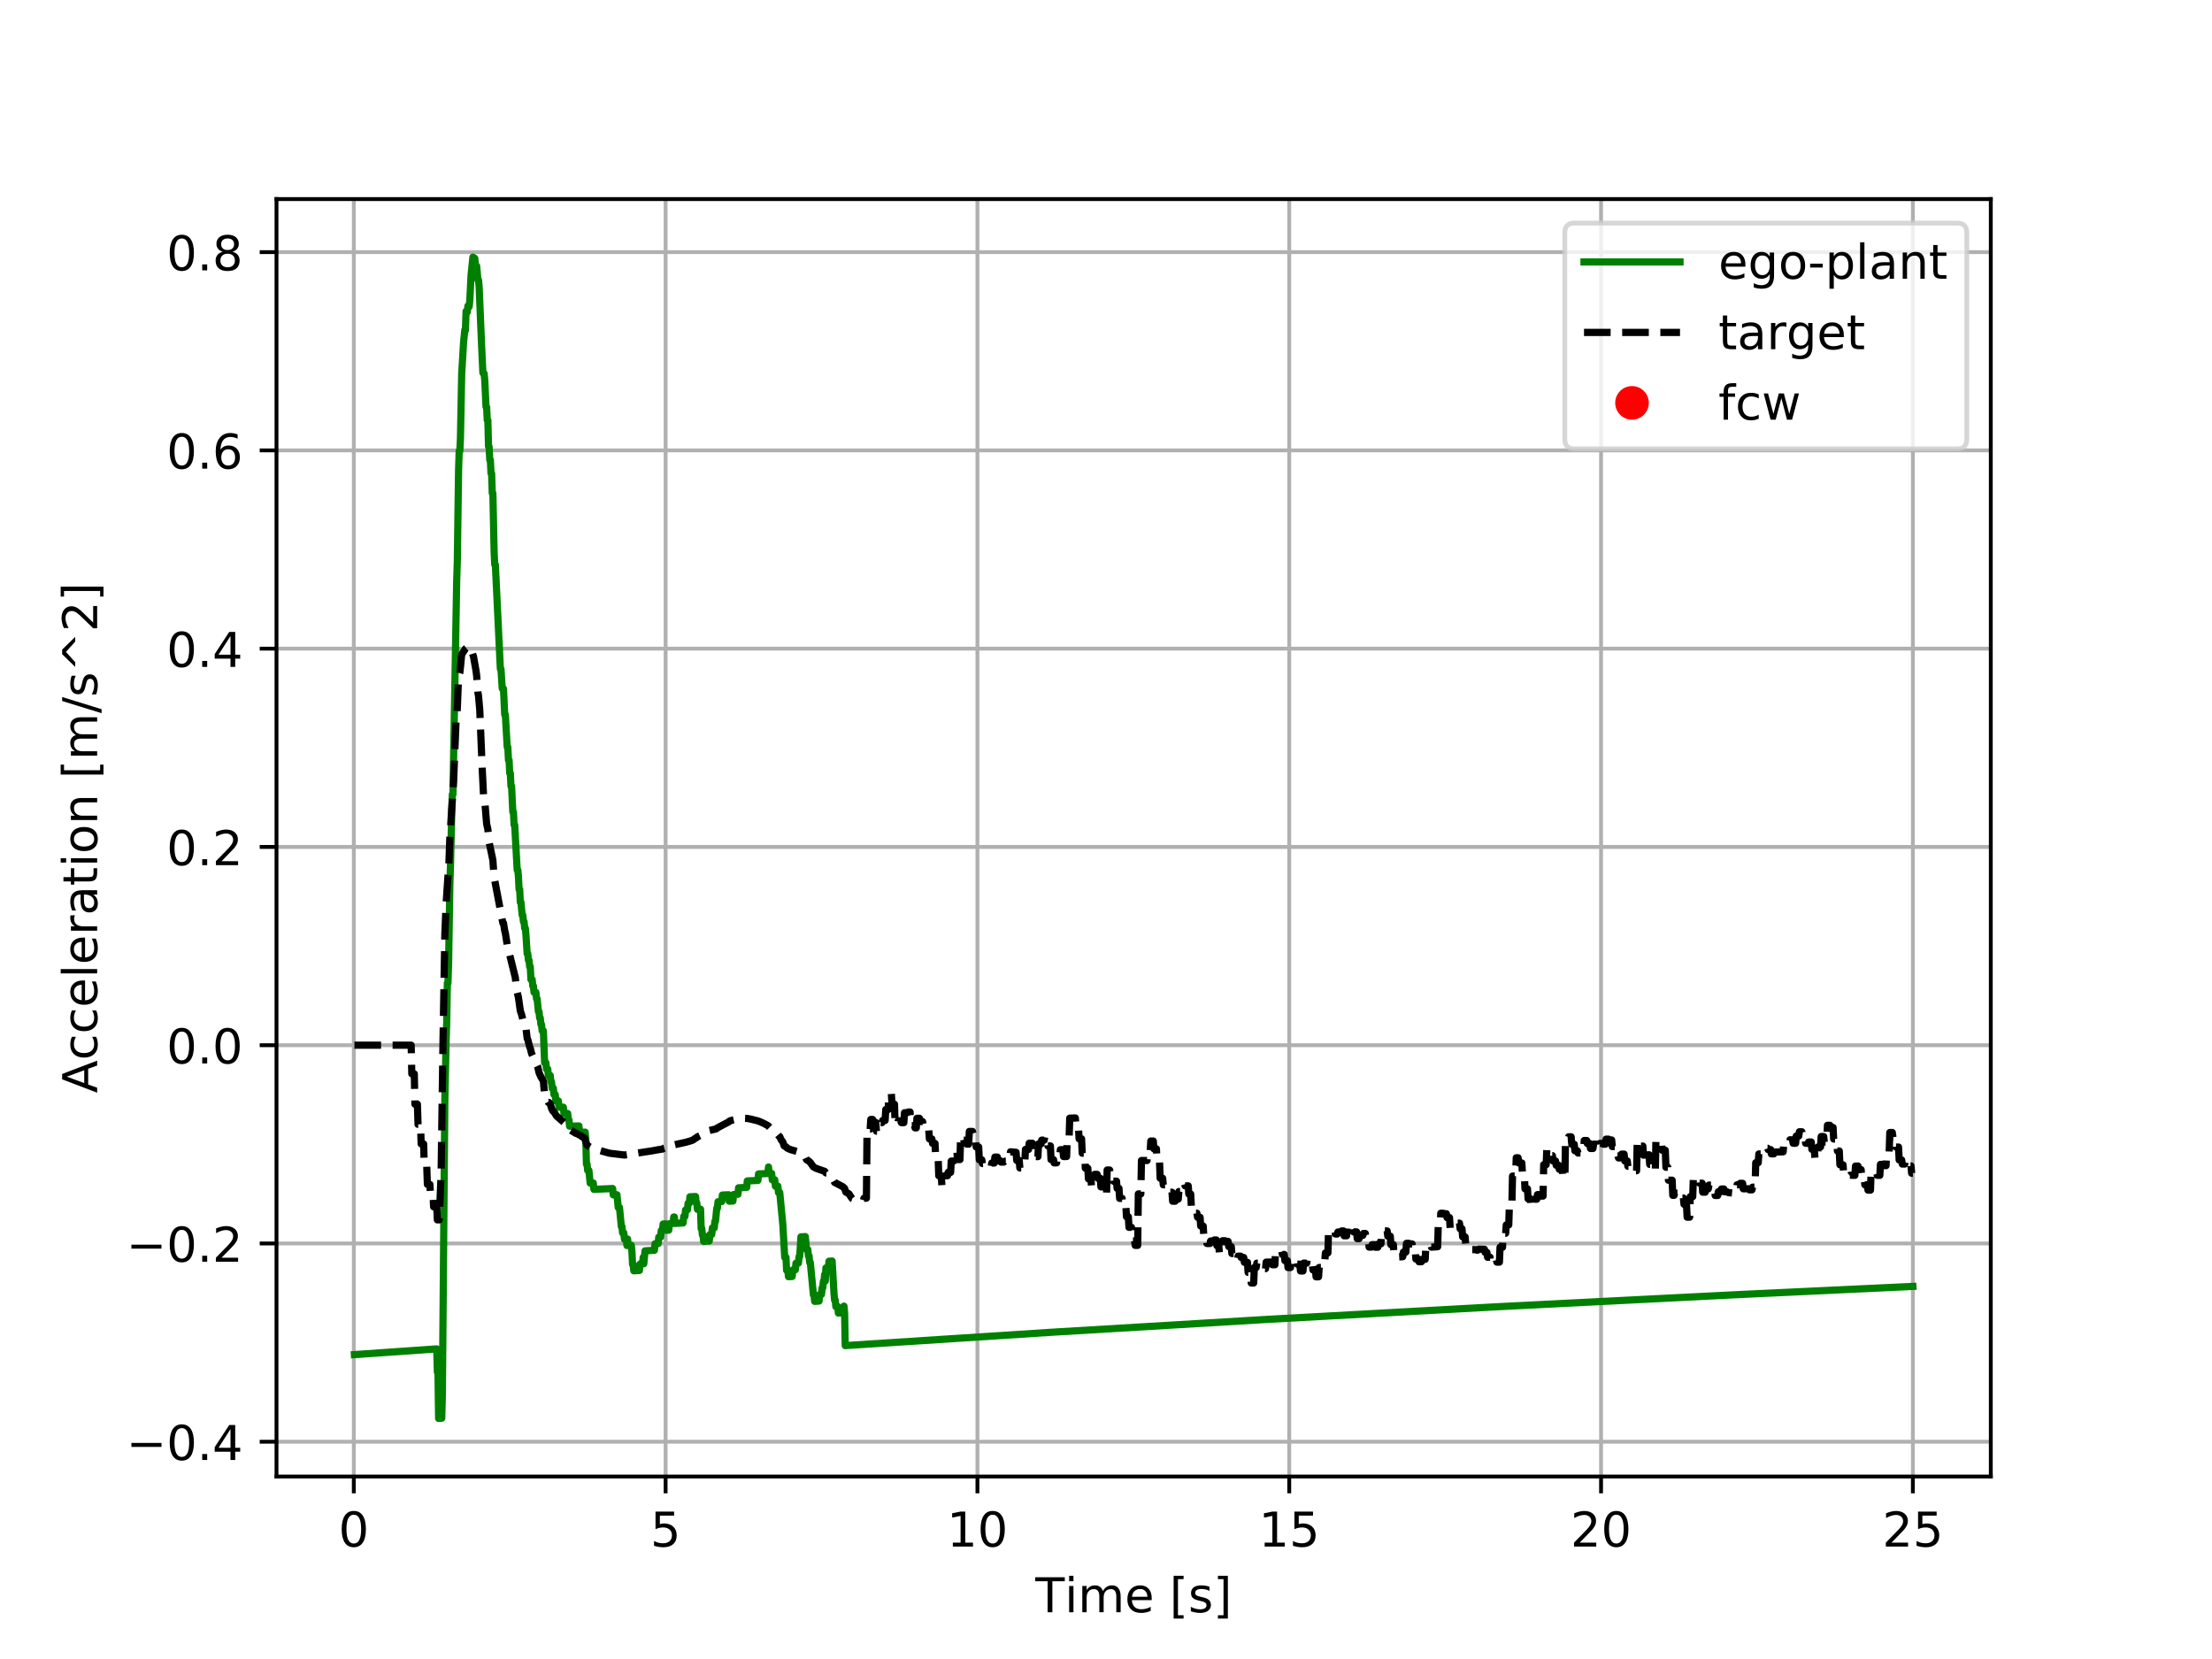 <?xml version="1.0" encoding="utf-8" standalone="no"?>
<!DOCTYPE svg PUBLIC "-//W3C//DTD SVG 1.1//EN"
  "http://www.w3.org/Graphics/SVG/1.1/DTD/svg11.dtd">
<!-- Created with matplotlib (http://matplotlib.org/) -->
<svg height="345.6pt" version="1.1" viewBox="0 0 460.8 345.6" width="460.8pt" xmlns="http://www.w3.org/2000/svg" xmlns:xlink="http://www.w3.org/1999/xlink">
 <defs>
  <style type="text/css">
*{stroke-linecap:butt;stroke-linejoin:round;}
  </style>
 </defs>
 <g id="figure_1">
  <g id="patch_1">
   <path d="M 0 345.6 
L 460.8 345.6 
L 460.8 0 
L 0 0 
z
" style="fill:#ffffff;"/>
  </g>
  <g id="axes_1">
   <g id="patch_2">
    <path d="M 57.6 307.584 
L 414.72 307.584 
L 414.72 41.472 
L 57.6 41.472 
z
" style="fill:#ffffff;"/>
   </g>
   <g id="matplotlib.axis_1">
    <g id="xtick_1">
     <g id="line2d_1">
      <path clip-path="url(#p04f140191b)" d="M 73.703 307.584 
L 73.703 41.472 
" style="fill:none;stroke:#b0b0b0;stroke-linecap:square;stroke-width:0.8;"/>
     </g>
     <g id="line2d_2">
      <defs>
       <path d="M 0 0 
L 0 3.5 
" id="m7e7974ca67" style="stroke:#000000;stroke-width:0.8;"/>
      </defs>
      <g>
       <use style="stroke:#000000;stroke-width:0.8;" x="73.703" xlink:href="#m7e7974ca67" y="307.584"/>
      </g>
     </g>
     <g id="text_1">
      <!-- 0 -->
      <defs>
       <path d="M 31.781 66.406 
Q 24.172 66.406 20.328 58.906 
Q 16.5 51.422 16.5 36.375 
Q 16.5 21.391 20.328 13.891 
Q 24.172 6.391 31.781 6.391 
Q 39.453 6.391 43.281 13.891 
Q 47.125 21.391 47.125 36.375 
Q 47.125 51.422 43.281 58.906 
Q 39.453 66.406 31.781 66.406 
z
M 31.781 74.219 
Q 44.047 74.219 50.516 64.516 
Q 56.984 54.828 56.984 36.375 
Q 56.984 17.969 50.516 8.266 
Q 44.047 -1.422 31.781 -1.422 
Q 19.531 -1.422 13.062 8.266 
Q 6.594 17.969 6.594 36.375 
Q 6.594 54.828 13.062 64.516 
Q 19.531 74.219 31.781 74.219 
z
" id="DejaVuSans-30"/>
      </defs>
      <g transform="translate(70.522 322.182)scale(0.1 -0.1)">
       <use xlink:href="#DejaVuSans-30"/>
      </g>
     </g>
    </g>
    <g id="xtick_2">
     <g id="line2d_3">
      <path clip-path="url(#p04f140191b)" d="M 138.66 307.584 
L 138.66 41.472 
" style="fill:none;stroke:#b0b0b0;stroke-linecap:square;stroke-width:0.8;"/>
     </g>
     <g id="line2d_4">
      <g>
       <use style="stroke:#000000;stroke-width:0.8;" x="138.66" xlink:href="#m7e7974ca67" y="307.584"/>
      </g>
     </g>
     <g id="text_2">
      <!-- 5 -->
      <defs>
       <path d="M 10.797 72.906 
L 49.516 72.906 
L 49.516 64.594 
L 19.828 64.594 
L 19.828 46.734 
Q 21.969 47.469 24.109 47.828 
Q 26.266 48.188 28.422 48.188 
Q 40.625 48.188 47.75 41.5 
Q 54.891 34.812 54.891 23.391 
Q 54.891 11.625 47.562 5.094 
Q 40.234 -1.422 26.906 -1.422 
Q 22.312 -1.422 17.547 -0.641 
Q 12.797 0.141 7.719 1.703 
L 7.719 11.625 
Q 12.109 9.234 16.797 8.062 
Q 21.484 6.891 26.703 6.891 
Q 35.156 6.891 40.078 11.328 
Q 45.016 15.766 45.016 23.391 
Q 45.016 31 40.078 35.438 
Q 35.156 39.891 26.703 39.891 
Q 22.75 39.891 18.812 39.016 
Q 14.891 38.141 10.797 36.281 
z
" id="DejaVuSans-35"/>
      </defs>
      <g transform="translate(135.478 322.182)scale(0.1 -0.1)">
       <use xlink:href="#DejaVuSans-35"/>
      </g>
     </g>
    </g>
    <g id="xtick_3">
     <g id="line2d_5">
      <path clip-path="url(#p04f140191b)" d="M 203.617 307.584 
L 203.617 41.472 
" style="fill:none;stroke:#b0b0b0;stroke-linecap:square;stroke-width:0.8;"/>
     </g>
     <g id="line2d_6">
      <g>
       <use style="stroke:#000000;stroke-width:0.8;" x="203.617" xlink:href="#m7e7974ca67" y="307.584"/>
      </g>
     </g>
     <g id="text_3">
      <!-- 10 -->
      <defs>
       <path d="M 12.406 8.297 
L 28.516 8.297 
L 28.516 63.922 
L 10.984 60.406 
L 10.984 69.391 
L 28.422 72.906 
L 38.281 72.906 
L 38.281 8.297 
L 54.391 8.297 
L 54.391 0 
L 12.406 0 
z
" id="DejaVuSans-31"/>
      </defs>
      <g transform="translate(197.254 322.182)scale(0.1 -0.1)">
       <use xlink:href="#DejaVuSans-31"/>
       <use x="63.623" xlink:href="#DejaVuSans-30"/>
      </g>
     </g>
    </g>
    <g id="xtick_4">
     <g id="line2d_7">
      <path clip-path="url(#p04f140191b)" d="M 268.573 307.584 
L 268.573 41.472 
" style="fill:none;stroke:#b0b0b0;stroke-linecap:square;stroke-width:0.8;"/>
     </g>
     <g id="line2d_8">
      <g>
       <use style="stroke:#000000;stroke-width:0.8;" x="268.573" xlink:href="#m7e7974ca67" y="307.584"/>
      </g>
     </g>
     <g id="text_4">
      <!-- 15 -->
      <g transform="translate(262.211 322.182)scale(0.1 -0.1)">
       <use xlink:href="#DejaVuSans-31"/>
       <use x="63.623" xlink:href="#DejaVuSans-35"/>
      </g>
     </g>
    </g>
    <g id="xtick_5">
     <g id="line2d_9">
      <path clip-path="url(#p04f140191b)" d="M 333.53 307.584 
L 333.53 41.472 
" style="fill:none;stroke:#b0b0b0;stroke-linecap:square;stroke-width:0.8;"/>
     </g>
     <g id="line2d_10">
      <g>
       <use style="stroke:#000000;stroke-width:0.8;" x="333.53" xlink:href="#m7e7974ca67" y="307.584"/>
      </g>
     </g>
     <g id="text_5">
      <!-- 20 -->
      <defs>
       <path d="M 19.188 8.297 
L 53.609 8.297 
L 53.609 0 
L 7.328 0 
L 7.328 8.297 
Q 12.938 14.109 22.625 23.891 
Q 32.328 33.688 34.812 36.531 
Q 39.547 41.844 41.422 45.531 
Q 43.312 49.219 43.312 52.781 
Q 43.312 58.594 39.234 62.25 
Q 35.156 65.922 28.609 65.922 
Q 23.969 65.922 18.812 64.312 
Q 13.672 62.703 7.812 59.422 
L 7.812 69.391 
Q 13.766 71.781 18.938 73 
Q 24.125 74.219 28.422 74.219 
Q 39.75 74.219 46.484 68.547 
Q 53.219 62.891 53.219 53.422 
Q 53.219 48.922 51.531 44.891 
Q 49.859 40.875 45.406 35.406 
Q 44.188 33.984 37.641 27.219 
Q 31.109 20.453 19.188 8.297 
z
" id="DejaVuSans-32"/>
      </defs>
      <g transform="translate(327.168 322.182)scale(0.1 -0.1)">
       <use xlink:href="#DejaVuSans-32"/>
       <use x="63.623" xlink:href="#DejaVuSans-30"/>
      </g>
     </g>
    </g>
    <g id="xtick_6">
     <g id="line2d_11">
      <path clip-path="url(#p04f140191b)" d="M 398.487 307.584 
L 398.487 41.472 
" style="fill:none;stroke:#b0b0b0;stroke-linecap:square;stroke-width:0.8;"/>
     </g>
     <g id="line2d_12">
      <g>
       <use style="stroke:#000000;stroke-width:0.8;" x="398.487" xlink:href="#m7e7974ca67" y="307.584"/>
      </g>
     </g>
     <g id="text_6">
      <!-- 25 -->
      <g transform="translate(392.125 322.182)scale(0.1 -0.1)">
       <use xlink:href="#DejaVuSans-32"/>
       <use x="63.623" xlink:href="#DejaVuSans-35"/>
      </g>
     </g>
    </g>
    <g id="text_7">
     <!-- Time [s] -->
     <defs>
      <path d="M -0.297 72.906 
L 61.375 72.906 
L 61.375 64.594 
L 35.5 64.594 
L 35.5 0 
L 25.594 0 
L 25.594 64.594 
L -0.297 64.594 
z
" id="DejaVuSans-54"/>
      <path d="M 9.422 54.688 
L 18.406 54.688 
L 18.406 0 
L 9.422 0 
z
M 9.422 75.984 
L 18.406 75.984 
L 18.406 64.594 
L 9.422 64.594 
z
" id="DejaVuSans-69"/>
      <path d="M 52 44.188 
Q 55.375 50.25 60.062 53.125 
Q 64.75 56 71.094 56 
Q 79.641 56 84.281 50.016 
Q 88.922 44.047 88.922 33.016 
L 88.922 0 
L 79.891 0 
L 79.891 32.719 
Q 79.891 40.578 77.094 44.375 
Q 74.312 48.188 68.609 48.188 
Q 61.625 48.188 57.562 43.547 
Q 53.516 38.922 53.516 30.906 
L 53.516 0 
L 44.484 0 
L 44.484 32.719 
Q 44.484 40.625 41.703 44.406 
Q 38.922 48.188 33.109 48.188 
Q 26.219 48.188 22.156 43.531 
Q 18.109 38.875 18.109 30.906 
L 18.109 0 
L 9.078 0 
L 9.078 54.688 
L 18.109 54.688 
L 18.109 46.188 
Q 21.188 51.219 25.484 53.609 
Q 29.781 56 35.688 56 
Q 41.656 56 45.828 52.969 
Q 50 49.953 52 44.188 
z
" id="DejaVuSans-6d"/>
      <path d="M 56.203 29.594 
L 56.203 25.203 
L 14.891 25.203 
Q 15.484 15.922 20.484 11.062 
Q 25.484 6.203 34.422 6.203 
Q 39.594 6.203 44.453 7.469 
Q 49.312 8.734 54.109 11.281 
L 54.109 2.781 
Q 49.266 0.734 44.188 -0.344 
Q 39.109 -1.422 33.891 -1.422 
Q 20.797 -1.422 13.156 6.188 
Q 5.516 13.812 5.516 26.812 
Q 5.516 40.234 12.766 48.109 
Q 20.016 56 32.328 56 
Q 43.359 56 49.781 48.891 
Q 56.203 41.797 56.203 29.594 
z
M 47.219 32.234 
Q 47.125 39.594 43.094 43.984 
Q 39.062 48.391 32.422 48.391 
Q 24.906 48.391 20.391 44.141 
Q 15.875 39.891 15.188 32.172 
z
" id="DejaVuSans-65"/>
      <path id="DejaVuSans-20"/>
      <path d="M 8.594 75.984 
L 29.297 75.984 
L 29.297 69 
L 17.578 69 
L 17.578 -6.203 
L 29.297 -6.203 
L 29.297 -13.188 
L 8.594 -13.188 
z
" id="DejaVuSans-5b"/>
      <path d="M 44.281 53.078 
L 44.281 44.578 
Q 40.484 46.531 36.375 47.5 
Q 32.281 48.484 27.875 48.484 
Q 21.188 48.484 17.844 46.438 
Q 14.5 44.391 14.5 40.281 
Q 14.5 37.156 16.891 35.375 
Q 19.281 33.594 26.516 31.984 
L 29.594 31.297 
Q 39.156 29.25 43.188 25.516 
Q 47.219 21.781 47.219 15.094 
Q 47.219 7.469 41.188 3.016 
Q 35.156 -1.422 24.609 -1.422 
Q 20.219 -1.422 15.453 -0.562 
Q 10.688 0.297 5.422 2 
L 5.422 11.281 
Q 10.406 8.688 15.234 7.391 
Q 20.062 6.109 24.812 6.109 
Q 31.156 6.109 34.562 8.281 
Q 37.984 10.453 37.984 14.406 
Q 37.984 18.062 35.516 20.016 
Q 33.062 21.969 24.703 23.781 
L 21.578 24.516 
Q 13.234 26.266 9.516 29.906 
Q 5.812 33.547 5.812 39.891 
Q 5.812 47.609 11.281 51.797 
Q 16.75 56 26.812 56 
Q 31.781 56 36.172 55.266 
Q 40.578 54.547 44.281 53.078 
z
" id="DejaVuSans-73"/>
      <path d="M 30.422 75.984 
L 30.422 -13.188 
L 9.719 -13.188 
L 9.719 -6.203 
L 21.391 -6.203 
L 21.391 69 
L 9.719 69 
L 9.719 75.984 
z
" id="DejaVuSans-5d"/>
     </defs>
     <g transform="translate(215.677 335.861)scale(0.1 -0.1)">
      <use xlink:href="#DejaVuSans-54"/>
      <use x="61.037" xlink:href="#DejaVuSans-69"/>
      <use x="88.82" xlink:href="#DejaVuSans-6d"/>
      <use x="186.232" xlink:href="#DejaVuSans-65"/>
      <use x="247.756" xlink:href="#DejaVuSans-20"/>
      <use x="279.543" xlink:href="#DejaVuSans-5b"/>
      <use x="318.557" xlink:href="#DejaVuSans-73"/>
      <use x="370.656" xlink:href="#DejaVuSans-5d"/>
     </g>
    </g>
   </g>
   <g id="matplotlib.axis_2">
    <g id="ytick_1">
     <g id="line2d_13">
      <path clip-path="url(#p04f140191b)" d="M 57.6 300.34 
L 414.72 300.34 
" style="fill:none;stroke:#b0b0b0;stroke-linecap:square;stroke-width:0.8;"/>
     </g>
     <g id="line2d_14">
      <defs>
       <path d="M 0 0 
L -3.5 0 
" id="me879762e76" style="stroke:#000000;stroke-width:0.8;"/>
      </defs>
      <g>
       <use style="stroke:#000000;stroke-width:0.8;" x="57.6" xlink:href="#me879762e76" y="300.34"/>
      </g>
     </g>
     <g id="text_8">
      <!-- −0.4 -->
      <defs>
       <path d="M 10.594 35.5 
L 73.188 35.5 
L 73.188 27.203 
L 10.594 27.203 
z
" id="DejaVuSans-2212"/>
       <path d="M 10.688 12.406 
L 21 12.406 
L 21 0 
L 10.688 0 
z
" id="DejaVuSans-2e"/>
       <path d="M 37.797 64.312 
L 12.891 25.391 
L 37.797 25.391 
z
M 35.203 72.906 
L 47.609 72.906 
L 47.609 25.391 
L 58.016 25.391 
L 58.016 17.188 
L 47.609 17.188 
L 47.609 0 
L 37.797 0 
L 37.797 17.188 
L 4.891 17.188 
L 4.891 26.703 
z
" id="DejaVuSans-34"/>
      </defs>
      <g transform="translate(26.317 304.139)scale(0.1 -0.1)">
       <use xlink:href="#DejaVuSans-2212"/>
       <use x="83.789" xlink:href="#DejaVuSans-30"/>
       <use x="147.412" xlink:href="#DejaVuSans-2e"/>
       <use x="179.199" xlink:href="#DejaVuSans-34"/>
      </g>
     </g>
    </g>
    <g id="ytick_2">
     <g id="line2d_15">
      <path clip-path="url(#p04f140191b)" d="M 57.6 259.037 
L 414.72 259.037 
" style="fill:none;stroke:#b0b0b0;stroke-linecap:square;stroke-width:0.8;"/>
     </g>
     <g id="line2d_16">
      <g>
       <use style="stroke:#000000;stroke-width:0.8;" x="57.6" xlink:href="#me879762e76" y="259.037"/>
      </g>
     </g>
     <g id="text_9">
      <!-- −0.2 -->
      <g transform="translate(26.317 262.836)scale(0.1 -0.1)">
       <use xlink:href="#DejaVuSans-2212"/>
       <use x="83.789" xlink:href="#DejaVuSans-30"/>
       <use x="147.412" xlink:href="#DejaVuSans-2e"/>
       <use x="179.199" xlink:href="#DejaVuSans-32"/>
      </g>
     </g>
    </g>
    <g id="ytick_3">
     <g id="line2d_17">
      <path clip-path="url(#p04f140191b)" d="M 57.6 217.733 
L 414.72 217.733 
" style="fill:none;stroke:#b0b0b0;stroke-linecap:square;stroke-width:0.8;"/>
     </g>
     <g id="line2d_18">
      <g>
       <use style="stroke:#000000;stroke-width:0.8;" x="57.6" xlink:href="#me879762e76" y="217.733"/>
      </g>
     </g>
     <g id="text_10">
      <!-- 0.0 -->
      <g transform="translate(34.697 221.533)scale(0.1 -0.1)">
       <use xlink:href="#DejaVuSans-30"/>
       <use x="63.623" xlink:href="#DejaVuSans-2e"/>
       <use x="95.41" xlink:href="#DejaVuSans-30"/>
      </g>
     </g>
    </g>
    <g id="ytick_4">
     <g id="line2d_19">
      <path clip-path="url(#p04f140191b)" d="M 57.6 176.43 
L 414.72 176.43 
" style="fill:none;stroke:#b0b0b0;stroke-linecap:square;stroke-width:0.8;"/>
     </g>
     <g id="line2d_20">
      <g>
       <use style="stroke:#000000;stroke-width:0.8;" x="57.6" xlink:href="#me879762e76" y="176.43"/>
      </g>
     </g>
     <g id="text_11">
      <!-- 0.2 -->
      <g transform="translate(34.697 180.229)scale(0.1 -0.1)">
       <use xlink:href="#DejaVuSans-30"/>
       <use x="63.623" xlink:href="#DejaVuSans-2e"/>
       <use x="95.41" xlink:href="#DejaVuSans-32"/>
      </g>
     </g>
    </g>
    <g id="ytick_5">
     <g id="line2d_21">
      <path clip-path="url(#p04f140191b)" d="M 57.6 135.127 
L 414.72 135.127 
" style="fill:none;stroke:#b0b0b0;stroke-linecap:square;stroke-width:0.8;"/>
     </g>
     <g id="line2d_22">
      <g>
       <use style="stroke:#000000;stroke-width:0.8;" x="57.6" xlink:href="#me879762e76" y="135.127"/>
      </g>
     </g>
     <g id="text_12">
      <!-- 0.4 -->
      <g transform="translate(34.697 138.926)scale(0.1 -0.1)">
       <use xlink:href="#DejaVuSans-30"/>
       <use x="63.623" xlink:href="#DejaVuSans-2e"/>
       <use x="95.41" xlink:href="#DejaVuSans-34"/>
      </g>
     </g>
    </g>
    <g id="ytick_6">
     <g id="line2d_23">
      <path clip-path="url(#p04f140191b)" d="M 57.6 93.824 
L 414.72 93.824 
" style="fill:none;stroke:#b0b0b0;stroke-linecap:square;stroke-width:0.8;"/>
     </g>
     <g id="line2d_24">
      <g>
       <use style="stroke:#000000;stroke-width:0.8;" x="57.6" xlink:href="#me879762e76" y="93.824"/>
      </g>
     </g>
     <g id="text_13">
      <!-- 0.6 -->
      <defs>
       <path d="M 33.016 40.375 
Q 26.375 40.375 22.484 35.828 
Q 18.609 31.297 18.609 23.391 
Q 18.609 15.531 22.484 10.953 
Q 26.375 6.391 33.016 6.391 
Q 39.656 6.391 43.531 10.953 
Q 47.406 15.531 47.406 23.391 
Q 47.406 31.297 43.531 35.828 
Q 39.656 40.375 33.016 40.375 
z
M 52.594 71.297 
L 52.594 62.312 
Q 48.875 64.062 45.094 64.984 
Q 41.312 65.922 37.594 65.922 
Q 27.828 65.922 22.672 59.328 
Q 17.531 52.734 16.797 39.406 
Q 19.672 43.656 24.016 45.922 
Q 28.375 48.188 33.594 48.188 
Q 44.578 48.188 50.953 41.516 
Q 57.328 34.859 57.328 23.391 
Q 57.328 12.156 50.688 5.359 
Q 44.047 -1.422 33.016 -1.422 
Q 20.359 -1.422 13.672 8.266 
Q 6.984 17.969 6.984 36.375 
Q 6.984 53.656 15.188 63.938 
Q 23.391 74.219 37.203 74.219 
Q 40.922 74.219 44.703 73.484 
Q 48.484 72.75 52.594 71.297 
z
" id="DejaVuSans-36"/>
      </defs>
      <g transform="translate(34.697 97.623)scale(0.1 -0.1)">
       <use xlink:href="#DejaVuSans-30"/>
       <use x="63.623" xlink:href="#DejaVuSans-2e"/>
       <use x="95.41" xlink:href="#DejaVuSans-36"/>
      </g>
     </g>
    </g>
    <g id="ytick_7">
     <g id="line2d_25">
      <path clip-path="url(#p04f140191b)" d="M 57.6 52.521 
L 414.72 52.521 
" style="fill:none;stroke:#b0b0b0;stroke-linecap:square;stroke-width:0.8;"/>
     </g>
     <g id="line2d_26">
      <g>
       <use style="stroke:#000000;stroke-width:0.8;" x="57.6" xlink:href="#me879762e76" y="52.521"/>
      </g>
     </g>
     <g id="text_14">
      <!-- 0.8 -->
      <defs>
       <path d="M 31.781 34.625 
Q 24.75 34.625 20.719 30.859 
Q 16.703 27.094 16.703 20.516 
Q 16.703 13.922 20.719 10.156 
Q 24.75 6.391 31.781 6.391 
Q 38.812 6.391 42.859 10.172 
Q 46.922 13.969 46.922 20.516 
Q 46.922 27.094 42.891 30.859 
Q 38.875 34.625 31.781 34.625 
z
M 21.922 38.812 
Q 15.578 40.375 12.031 44.719 
Q 8.5 49.078 8.5 55.328 
Q 8.5 64.062 14.719 69.141 
Q 20.953 74.219 31.781 74.219 
Q 42.672 74.219 48.875 69.141 
Q 55.078 64.062 55.078 55.328 
Q 55.078 49.078 51.531 44.719 
Q 48 40.375 41.703 38.812 
Q 48.828 37.156 52.797 32.312 
Q 56.781 27.484 56.781 20.516 
Q 56.781 9.906 50.312 4.234 
Q 43.844 -1.422 31.781 -1.422 
Q 19.734 -1.422 13.25 4.234 
Q 6.781 9.906 6.781 20.516 
Q 6.781 27.484 10.781 32.312 
Q 14.797 37.156 21.922 38.812 
z
M 18.312 54.391 
Q 18.312 48.734 21.844 45.562 
Q 25.391 42.391 31.781 42.391 
Q 38.141 42.391 41.719 45.562 
Q 45.312 48.734 45.312 54.391 
Q 45.312 60.062 41.719 63.234 
Q 38.141 66.406 31.781 66.406 
Q 25.391 66.406 21.844 63.234 
Q 18.312 60.062 18.312 54.391 
z
" id="DejaVuSans-38"/>
      </defs>
      <g transform="translate(34.697 56.32)scale(0.1 -0.1)">
       <use xlink:href="#DejaVuSans-30"/>
       <use x="63.623" xlink:href="#DejaVuSans-2e"/>
       <use x="95.41" xlink:href="#DejaVuSans-38"/>
      </g>
     </g>
    </g>
    <g id="text_15">
     <!-- Acceleration [m/s^2] -->
     <defs>
      <path d="M 34.188 63.188 
L 20.797 26.906 
L 47.609 26.906 
z
M 28.609 72.906 
L 39.797 72.906 
L 67.578 0 
L 57.328 0 
L 50.688 18.703 
L 17.828 18.703 
L 11.188 0 
L 0.781 0 
z
" id="DejaVuSans-41"/>
      <path d="M 48.781 52.594 
L 48.781 44.188 
Q 44.969 46.297 41.141 47.344 
Q 37.312 48.391 33.406 48.391 
Q 24.656 48.391 19.812 42.844 
Q 14.984 37.312 14.984 27.297 
Q 14.984 17.281 19.812 11.734 
Q 24.656 6.203 33.406 6.203 
Q 37.312 6.203 41.141 7.25 
Q 44.969 8.297 48.781 10.406 
L 48.781 2.094 
Q 45.016 0.344 40.984 -0.531 
Q 36.969 -1.422 32.422 -1.422 
Q 20.062 -1.422 12.781 6.344 
Q 5.516 14.109 5.516 27.297 
Q 5.516 40.672 12.859 48.328 
Q 20.219 56 33.016 56 
Q 37.156 56 41.109 55.141 
Q 45.062 54.297 48.781 52.594 
z
" id="DejaVuSans-63"/>
      <path d="M 9.422 75.984 
L 18.406 75.984 
L 18.406 0 
L 9.422 0 
z
" id="DejaVuSans-6c"/>
      <path d="M 41.109 46.297 
Q 39.594 47.172 37.812 47.578 
Q 36.031 48 33.891 48 
Q 26.266 48 22.188 43.047 
Q 18.109 38.094 18.109 28.812 
L 18.109 0 
L 9.078 0 
L 9.078 54.688 
L 18.109 54.688 
L 18.109 46.188 
Q 20.953 51.172 25.484 53.578 
Q 30.031 56 36.531 56 
Q 37.453 56 38.578 55.875 
Q 39.703 55.766 41.062 55.516 
z
" id="DejaVuSans-72"/>
      <path d="M 34.281 27.484 
Q 23.391 27.484 19.188 25 
Q 14.984 22.516 14.984 16.5 
Q 14.984 11.719 18.141 8.906 
Q 21.297 6.109 26.703 6.109 
Q 34.188 6.109 38.703 11.406 
Q 43.219 16.703 43.219 25.484 
L 43.219 27.484 
z
M 52.203 31.203 
L 52.203 0 
L 43.219 0 
L 43.219 8.297 
Q 40.141 3.328 35.547 0.953 
Q 30.953 -1.422 24.312 -1.422 
Q 15.922 -1.422 10.953 3.297 
Q 6 8.016 6 15.922 
Q 6 25.141 12.172 29.828 
Q 18.359 34.516 30.609 34.516 
L 43.219 34.516 
L 43.219 35.406 
Q 43.219 41.609 39.141 45 
Q 35.062 48.391 27.688 48.391 
Q 23 48.391 18.547 47.266 
Q 14.109 46.141 10.016 43.891 
L 10.016 52.203 
Q 14.938 54.109 19.578 55.047 
Q 24.219 56 28.609 56 
Q 40.484 56 46.344 49.844 
Q 52.203 43.703 52.203 31.203 
z
" id="DejaVuSans-61"/>
      <path d="M 18.312 70.219 
L 18.312 54.688 
L 36.812 54.688 
L 36.812 47.703 
L 18.312 47.703 
L 18.312 18.016 
Q 18.312 11.328 20.141 9.422 
Q 21.969 7.516 27.594 7.516 
L 36.812 7.516 
L 36.812 0 
L 27.594 0 
Q 17.188 0 13.234 3.875 
Q 9.281 7.766 9.281 18.016 
L 9.281 47.703 
L 2.688 47.703 
L 2.688 54.688 
L 9.281 54.688 
L 9.281 70.219 
z
" id="DejaVuSans-74"/>
      <path d="M 30.609 48.391 
Q 23.391 48.391 19.188 42.75 
Q 14.984 37.109 14.984 27.297 
Q 14.984 17.484 19.156 11.844 
Q 23.344 6.203 30.609 6.203 
Q 37.797 6.203 41.984 11.859 
Q 46.188 17.531 46.188 27.297 
Q 46.188 37.016 41.984 42.703 
Q 37.797 48.391 30.609 48.391 
z
M 30.609 56 
Q 42.328 56 49.016 48.375 
Q 55.719 40.766 55.719 27.297 
Q 55.719 13.875 49.016 6.219 
Q 42.328 -1.422 30.609 -1.422 
Q 18.844 -1.422 12.172 6.219 
Q 5.516 13.875 5.516 27.297 
Q 5.516 40.766 12.172 48.375 
Q 18.844 56 30.609 56 
z
" id="DejaVuSans-6f"/>
      <path d="M 54.891 33.016 
L 54.891 0 
L 45.906 0 
L 45.906 32.719 
Q 45.906 40.484 42.875 44.328 
Q 39.844 48.188 33.797 48.188 
Q 26.516 48.188 22.312 43.547 
Q 18.109 38.922 18.109 30.906 
L 18.109 0 
L 9.078 0 
L 9.078 54.688 
L 18.109 54.688 
L 18.109 46.188 
Q 21.344 51.125 25.703 53.562 
Q 30.078 56 35.797 56 
Q 45.219 56 50.047 50.172 
Q 54.891 44.344 54.891 33.016 
z
" id="DejaVuSans-6e"/>
      <path d="M 25.391 72.906 
L 33.688 72.906 
L 8.297 -9.281 
L 0 -9.281 
z
" id="DejaVuSans-2f"/>
      <path d="M 46.688 72.906 
L 73.188 45.703 
L 63.375 45.703 
L 41.891 64.984 
L 20.406 45.703 
L 10.594 45.703 
L 37.109 72.906 
z
" id="DejaVuSans-5e"/>
     </defs>
     <g transform="translate(20.238 227.706)rotate(-90)scale(0.1 -0.1)">
      <use xlink:href="#DejaVuSans-41"/>
      <use x="68.393" xlink:href="#DejaVuSans-63"/>
      <use x="123.373" xlink:href="#DejaVuSans-63"/>
      <use x="178.354" xlink:href="#DejaVuSans-65"/>
      <use x="239.877" xlink:href="#DejaVuSans-6c"/>
      <use x="267.66" xlink:href="#DejaVuSans-65"/>
      <use x="329.184" xlink:href="#DejaVuSans-72"/>
      <use x="370.297" xlink:href="#DejaVuSans-61"/>
      <use x="431.576" xlink:href="#DejaVuSans-74"/>
      <use x="470.785" xlink:href="#DejaVuSans-69"/>
      <use x="498.568" xlink:href="#DejaVuSans-6f"/>
      <use x="559.75" xlink:href="#DejaVuSans-6e"/>
      <use x="623.129" xlink:href="#DejaVuSans-20"/>
      <use x="654.916" xlink:href="#DejaVuSans-5b"/>
      <use x="693.93" xlink:href="#DejaVuSans-6d"/>
      <use x="791.342" xlink:href="#DejaVuSans-2f"/>
      <use x="825.033" xlink:href="#DejaVuSans-73"/>
      <use x="877.133" xlink:href="#DejaVuSans-5e"/>
      <use x="960.922" xlink:href="#DejaVuSans-32"/>
      <use x="1024.545" xlink:href="#DejaVuSans-5d"/>
     </g>
    </g>
   </g>
   <g id="line2d_27">
    <path clip-path="url(#p04f140191b)" d="M 73.833 282.19 
L 90.981 280.995 
L 91.111 285.827 
L 91.241 285.817 
L 91.371 295.488 
L 92.021 295.433 
L 92.151 290.582 
L 92.67 229.23 
L 92.93 217.003 
L 93.06 212.928 
L 93.19 204.78 
L 93.32 204.784 
L 93.45 200.713 
L 93.71 184.429 
L 93.839 180.365 
L 94.099 169.529 
L 94.229 165.471 
L 94.359 165.488 
L 95.139 120.862 
L 95.269 116.832 
L 95.528 97.937 
L 95.658 93.923 
L 95.788 93.978 
L 95.918 91.323 
L 96.178 77.897 
L 96.568 71.331 
L 96.827 68.767 
L 96.957 68.84 
L 97.087 64.856 
L 97.347 65.007 
L 97.477 63.731 
L 97.737 63.884 
L 97.867 62.61 
L 98.127 57.368 
L 98.516 53.568 
L 98.906 53.82 
L 99.036 55.251 
L 99.296 55.417 
L 99.556 58.272 
L 99.686 58.353 
L 99.815 59.778 
L 100.335 72.178 
L 100.595 77.688 
L 100.855 77.821 
L 100.985 79.229 
L 101.245 84.724 
L 101.374 84.785 
L 101.504 87.528 
L 101.634 87.587 
L 101.764 93.008 
L 101.894 93.064 
L 102.024 95.799 
L 102.154 95.853 
L 102.284 98.586 
L 102.414 98.638 
L 102.544 102.707 
L 102.674 102.756 
L 102.933 114.894 
L 103.063 117.612 
L 103.193 117.653 
L 104.233 139.325 
L 104.362 139.354 
L 104.622 143.418 
L 104.882 143.473 
L 105.142 148.866 
L 105.272 148.89 
L 105.662 155.633 
L 105.792 155.654 
L 105.921 158.344 
L 106.051 158.364 
L 106.181 161.052 
L 106.311 161.071 
L 106.441 163.757 
L 106.571 163.775 
L 106.831 169.143 
L 106.961 169.159 
L 107.091 171.841 
L 107.221 171.856 
L 107.74 181.236 
L 107.87 181.248 
L 108 182.591 
L 108.13 185.266 
L 108.26 185.276 
L 108.39 187.95 
L 108.52 187.959 
L 108.78 190.64 
L 108.909 190.648 
L 109.039 191.988 
L 109.169 191.995 
L 109.299 193.334 
L 109.429 193.341 
L 109.559 194.68 
L 109.819 198.687 
L 109.949 198.692 
L 110.079 200.029 
L 110.209 200.034 
L 110.338 201.37 
L 110.468 201.374 
L 110.598 204.041 
L 110.858 204.049 
L 110.988 205.384 
L 111.118 205.387 
L 111.248 206.721 
L 111.638 206.73 
L 111.768 208.064 
L 111.897 208.067 
L 112.157 210.733 
L 112.287 210.735 
L 112.417 212.068 
L 112.547 212.069 
L 112.677 213.402 
L 112.807 213.403 
L 112.937 214.735 
L 113.197 214.737 
L 113.456 221.391 
L 113.716 221.39 
L 113.846 222.72 
L 114.106 222.717 
L 114.236 224.047 
L 114.626 224.042 
L 114.756 225.372 
L 114.885 225.37 
L 115.015 226.699 
L 115.275 226.695 
L 115.405 228.024 
L 115.665 228.02 
L 115.795 229.348 
L 116.315 229.338 
L 116.444 230.666 
L 117.354 230.646 
L 117.484 231.974 
L 118.263 231.955 
L 118.393 233.284 
L 118.523 233.28 
L 118.653 234.609 
L 120.602 234.553 
L 120.732 235.882 
L 121.901 235.846 
L 122.031 237.175 
L 122.161 242.502 
L 122.291 242.497 
L 122.42 243.825 
L 122.68 243.814 
L 122.94 246.469 
L 123.59 246.44 
L 123.72 247.768 
L 127.617 247.589 
L 127.747 248.919 
L 128.526 248.882 
L 128.786 251.542 
L 129.046 251.529 
L 129.436 255.518 
L 129.566 255.511 
L 129.696 256.84 
L 129.955 256.826 
L 130.085 258.155 
L 130.475 258.133 
L 130.605 259.463 
L 130.735 258.118 
L 130.865 259.448 
L 131.514 259.411 
L 131.644 260.741 
L 131.774 263.41 
L 131.904 263.402 
L 132.034 264.732 
L 133.203 264.66 
L 133.333 263.313 
L 133.853 263.281 
L 133.983 261.934 
L 134.113 263.266 
L 134.373 260.57 
L 136.321 260.457 
L 136.451 259.108 
L 137.101 259.071 
L 137.231 257.721 
L 137.62 257.699 
L 137.75 256.35 
L 138.01 256.336 
L 138.14 254.986 
L 138.66 254.958 
L 138.79 256.294 
L 139.309 256.266 
L 139.439 254.915 
L 140.219 254.874 
L 140.349 253.523 
L 140.478 253.516 
L 140.608 254.854 
L 142.297 254.764 
L 142.427 253.412 
L 142.687 253.399 
L 142.817 252.047 
L 143.207 252.027 
L 143.337 250.675 
L 143.596 250.662 
L 143.726 249.31 
L 144.896 249.255 
L 145.025 250.595 
L 145.155 250.589 
L 145.285 251.929 
L 145.935 251.897 
L 146.065 255.932 
L 146.195 255.925 
L 146.325 257.266 
L 146.455 257.259 
L 146.584 258.599 
L 147.754 258.533 
L 147.884 257.178 
L 148.273 257.156 
L 148.403 255.8 
L 148.793 255.779 
L 148.923 254.423 
L 149.053 254.416 
L 149.313 251.704 
L 149.443 251.697 
L 149.572 250.341 
L 150.352 250.304 
L 150.482 248.947 
L 151.781 248.887 
L 151.911 250.232 
L 152.69 250.194 
L 152.82 248.837 
L 153.73 248.794 
L 153.86 247.436 
L 155.548 247.361 
L 155.678 246.002 
L 157.887 245.907 
L 158.017 244.547 
L 159.966 244.467 
L 160.095 243.106 
L 160.225 244.456 
L 160.745 244.435 
L 160.875 245.785 
L 161.395 245.762 
L 161.525 247.112 
L 162.044 247.089 
L 162.174 248.439 
L 162.434 248.428 
L 163.083 255.177 
L 163.473 261.939 
L 163.733 261.923 
L 163.863 264.63 
L 164.123 264.614 
L 164.253 265.964 
L 165.032 265.916 
L 165.162 264.55 
L 165.682 264.518 
L 165.812 263.152 
L 166.331 263.121 
L 166.461 261.755 
L 166.591 261.747 
L 166.851 257.654 
L 167.76 257.604 
L 168.02 260.31 
L 168.28 260.295 
L 168.41 261.649 
L 168.54 261.641 
L 168.67 262.994 
L 168.8 262.986 
L 169.449 269.752 
L 169.579 269.744 
L 169.709 271.097 
L 170.618 271.039 
L 170.748 269.668 
L 171.138 269.644 
L 171.268 268.273 
L 171.398 268.264 
L 171.528 266.893 
L 171.658 266.885 
L 171.788 265.514 
L 171.918 266.869 
L 172.048 264.134 
L 172.567 264.103 
L 172.697 262.731 
L 173.347 262.693 
L 173.736 269.494 
L 173.866 270.851 
L 173.996 270.843 
L 174.126 272.2 
L 174.516 272.175 
L 174.646 273.532 
L 175.685 273.465 
L 175.815 272.089 
L 175.945 273.448 
L 176.075 280.312 
L 218.946 277.54 
L 264.027 274.85 
L 311.575 272.238 
L 361.852 269.7 
L 398.487 267.982 
L 398.487 267.982 
" style="fill:none;stroke:#008000;stroke-linecap:square;stroke-width:1.5;"/>
   </g>
   <g id="line2d_28">
    <path clip-path="url(#p04f140191b)" d="M 73.833 217.733 
L 85.655 217.733 
L 85.785 223.701 
L 86.304 223.701 
L 86.434 230.028 
L 86.954 230.028 
L 87.084 234.229 
L 87.604 234.229 
L 87.734 238.298 
L 88.253 238.298 
L 88.383 243.008 
L 88.903 243.008 
L 89.033 246.734 
L 89.552 246.734 
L 89.682 248.874 
L 90.202 248.874 
L 90.332 251.405 
L 90.981 251.405 
L 91.111 254.12 
L 91.501 254.12 
L 91.891 244.562 
L 92.28 217.284 
L 92.67 194.649 
L 92.93 188.352 
L 93.32 182.502 
L 93.45 181.683 
L 93.71 174.408 
L 93.839 172.719 
L 94.099 168.558 
L 94.489 162.826 
L 95.009 150.083 
L 95.269 147.53 
L 95.528 140.99 
L 95.788 140.197 
L 95.918 139.014 
L 96.178 136.323 
L 96.957 135.156 
L 97.347 134.853 
L 97.997 134.782 
L 98.646 136.808 
L 99.166 139.747 
L 99.296 140.731 
L 99.556 144.241 
L 99.686 144.999 
L 99.945 147.92 
L 100.465 160.408 
L 100.725 165.577 
L 100.985 166.885 
L 101.374 171.597 
L 101.634 172.778 
L 101.894 175.474 
L 102.674 179.182 
L 102.933 182.744 
L 104.752 192.287 
L 104.882 192.287 
L 105.142 193.897 
L 105.272 194.376 
L 105.662 196.836 
L 107.35 203.654 
L 107.61 206.153 
L 108 207.775 
L 108.39 210.588 
L 108.65 211.311 
L 108.909 212.384 
L 109.559 214.088 
L 109.819 216.299 
L 109.949 216.578 
L 110.338 218.077 
L 110.468 218.382 
L 110.728 219.443 
L 112.027 222.262 
L 112.287 223.454 
L 112.677 224.329 
L 113.197 225.186 
L 113.456 228.157 
L 113.716 228.828 
L 113.976 229.172 
L 114.236 229.664 
L 114.366 229.664 
L 114.626 229.969 
L 114.885 230.877 
L 115.145 231.398 
L 115.535 231.818 
L 115.925 232.464 
L 118.003 234.286 
L 118.263 234.386 
L 118.393 235.03 
L 118.523 235.072 
L 118.783 235.379 
L 119.952 236.09 
L 120.212 236.176 
L 120.991 236.583 
L 121.251 236.807 
L 121.511 236.886 
L 121.771 237.089 
L 122.291 238.58 
L 123.33 239.217 
L 126.967 240.237 
L 130.085 240.616 
L 135.802 239.749 
L 137.101 239.506 
L 138.01 239.369 
L 138.27 239.202 
L 139.049 238.982 
L 140.219 238.744 
L 140.349 238.722 
L 140.608 238.453 
L 142.817 237.964 
L 143.856 237.671 
L 144.376 237.477 
L 144.766 237.172 
L 145.025 237.053 
L 145.285 236.823 
L 145.935 236.525 
L 146.195 236.13 
L 147.624 235.544 
L 149.183 235.169 
L 149.443 234.957 
L 151.781 233.723 
L 152.041 233.493 
L 152.69 233.317 
L 153.6 233.124 
L 154.639 232.959 
L 155.678 232.993 
L 156.328 233.115 
L 157.887 233.501 
L 158.407 233.704 
L 159.056 233.998 
L 159.966 234.476 
L 160.745 235.254 
L 161.135 235.708 
L 161.395 235.774 
L 161.654 235.935 
L 162.304 236.711 
L 162.434 236.772 
L 162.694 237.386 
L 162.954 237.743 
L 163.083 237.889 
L 163.343 238.691 
L 163.603 238.851 
L 163.733 238.888 
L 163.993 239.175 
L 164.642 239.476 
L 166.331 239.953 
L 167.76 241.048 
L 168.02 241.598 
L 168.54 241.912 
L 168.8 242.174 
L 169.449 243.073 
L 169.969 243.374 
L 171.788 244.006 
L 172.048 244.339 
L 172.177 244.339 
L 172.437 244.535 
L 172.827 244.686 
L 173.217 245.096 
L 173.866 246.316 
L 175.555 247.199 
L 175.945 247.56 
L 176.205 248.332 
L 176.854 248.696 
L 177.244 249.304 
L 177.504 249.671 
L 178.413 249.997 
L 179.323 250.107 
L 179.842 250.066 
L 179.972 249.635 
L 180.492 249.597 
L 180.622 235.216 
L 181.271 235.216 
L 181.401 233.206 
L 181.791 233.206 
L 181.921 233.823 
L 182.441 233.823 
L 182.571 235.641 
L 183.09 235.641 
L 183.22 233.862 
L 183.74 233.862 
L 183.87 233.413 
L 184.389 233.413 
L 184.519 231.133 
L 185.039 231.133 
L 185.169 227.84 
L 185.688 227.84 
L 185.818 230.014 
L 186.338 230.014 
L 186.468 234.22 
L 186.988 234.22 
L 187.118 233.487 
L 187.637 233.487 
L 187.767 233.867 
L 188.287 233.867 
L 188.417 231.803 
L 188.936 231.803 
L 189.196 231.652 
L 189.586 231.652 
L 189.716 234.493 
L 190.495 234.493 
L 190.625 234.958 
L 190.885 234.958 
L 191.015 232.96 
L 191.535 232.96 
L 191.665 233.64 
L 192.184 233.64 
L 192.314 234.25 
L 192.834 234.25 
L 192.964 235.471 
L 193.483 235.471 
L 193.613 237.261 
L 194.133 237.261 
L 194.263 238.196 
L 194.782 238.196 
L 194.912 241.076 
L 195.432 241.076 
L 195.562 244.941 
L 196.082 244.941 
L 196.212 246.988 
L 196.731 246.988 
L 196.861 244.928 
L 197.381 244.928 
L 197.511 244.231 
L 198.03 244.231 
L 198.16 241.871 
L 198.68 241.871 
L 198.81 239.737 
L 199.329 239.737 
L 199.459 241.561 
L 199.979 241.561 
L 200.109 236.779 
L 200.629 236.779 
L 200.758 237.532 
L 201.278 237.532 
L 201.408 238.342 
L 201.798 238.342 
L 201.928 235.695 
L 202.577 235.695 
L 202.707 236.114 
L 203.227 236.114 
L 203.357 238.935 
L 203.876 238.935 
L 204.006 241.608 
L 204.526 241.608 
L 204.656 242.383 
L 205.825 242.297 
L 205.955 242.996 
L 206.475 242.996 
L 206.605 242.279 
L 207.124 242.279 
L 207.254 241.042 
L 207.774 241.042 
L 207.904 241.827 
L 208.423 241.827 
L 208.553 242.088 
L 209.073 242.088 
L 209.333 241.904 
L 209.723 241.904 
L 209.852 241.176 
L 210.372 241.176 
L 210.502 239.94 
L 211.671 240.047 
L 211.801 241.739 
L 212.321 241.739 
L 212.451 243.304 
L 212.97 243.304 
L 213.1 241.974 
L 213.49 241.974 
L 213.62 239.442 
L 214.27 239.442 
L 214.399 238.159 
L 215.049 238.159 
L 215.179 238.631 
L 215.569 238.631 
L 215.699 240.946 
L 216.218 240.946 
L 216.348 238.293 
L 216.868 238.293 
L 216.998 237.516 
L 217.517 237.516 
L 217.647 236.798 
L 218.167 236.798 
L 218.297 238.718 
L 218.817 238.718 
L 218.946 241.567 
L 219.466 241.567 
L 219.596 242.242 
L 220.116 242.242 
L 220.246 240.834 
L 220.765 240.834 
L 220.895 239.502 
L 221.415 239.502 
L 221.545 240.928 
L 222.194 240.928 
L 222.324 237.128 
L 222.714 237.128 
L 222.844 232.931 
L 224.013 232.89 
L 224.143 234.816 
L 224.663 234.816 
L 224.793 237.235 
L 225.312 237.235 
L 225.442 240.235 
L 225.962 240.235 
L 226.092 243.354 
L 226.611 243.354 
L 226.741 245.583 
L 227.261 245.583 
L 227.391 247.252 
L 227.91 247.252 
L 228.04 244.638 
L 228.56 244.638 
L 228.69 245.452 
L 229.21 245.452 
L 229.34 247.251 
L 229.859 247.251 
L 229.989 248.935 
L 230.509 248.935 
L 230.639 243.737 
L 231.158 243.737 
L 231.288 244.468 
L 231.808 244.468 
L 231.938 246.054 
L 232.587 246.054 
L 232.717 247.563 
L 233.107 247.563 
L 233.237 249.646 
L 233.757 249.646 
L 233.887 251.147 
L 234.536 251.147 
L 234.666 253.479 
L 235.056 253.479 
L 235.186 255.677 
L 235.705 255.677 
L 235.835 258.506 
L 236.355 258.506 
L 236.485 259.432 
L 237.004 259.432 
L 237.134 248.713 
L 237.654 248.713 
L 237.784 241.756 
L 238.953 241.76 
L 239.083 239.918 
L 239.603 239.918 
L 239.733 237.695 
L 240.252 237.695 
L 240.382 239.322 
L 240.902 239.322 
L 241.032 242.004 
L 241.551 242.004 
L 241.681 245.447 
L 242.201 245.447 
L 242.331 246.819 
L 242.851 246.819 
L 242.98 247.408 
L 243.5 247.408 
L 243.63 248.368 
L 244.15 248.368 
L 244.28 250.235 
L 244.799 250.235 
L 244.929 249.805 
L 245.449 249.805 
L 245.579 248.22 
L 246.098 248.22 
L 246.228 246.66 
L 246.748 246.66 
L 246.878 247.036 
L 247.527 247.036 
L 247.657 248.748 
L 248.047 248.748 
L 248.177 251.369 
L 248.697 251.369 
L 248.827 252.74 
L 249.346 252.74 
L 249.476 253.581 
L 249.996 253.581 
L 250.126 255.404 
L 250.645 255.404 
L 250.775 257.473 
L 251.295 257.473 
L 251.425 259.041 
L 252.074 259.041 
L 252.204 258.515 
L 252.724 258.515 
L 252.984 258.303 
L 253.374 258.303 
L 253.503 259.49 
L 253.893 259.49 
L 254.023 261.08 
L 254.543 261.08 
L 254.673 258.47 
L 255.192 258.47 
L 255.452 258.606 
L 255.842 258.606 
L 255.972 259.685 
L 256.492 259.685 
L 256.621 261.126 
L 257.141 261.126 
L 257.271 262.453 
L 257.791 262.453 
L 257.921 261.678 
L 258.44 261.678 
L 258.57 261.96 
L 259.09 261.96 
L 259.22 262.963 
L 259.869 262.963 
L 259.999 265.062 
L 260.519 265.062 
L 260.649 267.271 
L 261.168 267.271 
L 261.298 264.045 
L 261.688 264.045 
L 261.818 263.15 
L 262.338 263.15 
L 262.468 263.404 
L 262.987 263.404 
L 263.117 264.285 
L 263.637 264.285 
L 263.767 262.922 
L 264.936 262.904 
L 265.066 263.472 
L 265.585 263.472 
L 265.715 260.686 
L 267.015 260.647 
L 267.144 261.329 
L 267.534 261.329 
L 267.664 262.612 
L 268.184 262.612 
L 268.314 264.052 
L 268.833 264.052 
L 268.963 262.731 
L 269.613 262.731 
L 269.873 262.523 
L 270.132 262.523 
L 270.262 263.354 
L 270.782 263.354 
L 270.912 264.766 
L 271.432 264.766 
L 271.562 263.136 
L 272.211 263.136 
L 272.341 262.432 
L 272.731 262.432 
L 272.861 263.402 
L 273.38 263.402 
L 273.51 264.554 
L 274.03 264.554 
L 274.16 265.98 
L 274.679 265.98 
L 274.809 264.04 
L 275.329 264.04 
L 275.459 262.727 
L 275.979 262.727 
L 276.108 261.006 
L 276.628 261.006 
L 276.758 256.491 
L 278.057 256.412 
L 278.187 257.063 
L 278.577 257.063 
L 278.707 256.654 
L 279.356 256.654 
L 279.486 256.431 
L 279.876 256.431 
L 280.006 257.436 
L 280.526 257.436 
L 280.655 255.464 
L 281.175 255.464 
L 281.435 255.315 
L 281.825 255.315 
L 281.955 256.628 
L 282.604 256.628 
L 282.734 258.041 
L 283.124 258.041 
L 283.254 257.349 
L 283.903 257.349 
L 284.033 256.956 
L 284.423 256.956 
L 284.553 257.808 
L 285.073 257.808 
L 285.202 259.796 
L 285.722 259.796 
L 285.852 259.272 
L 286.372 259.272 
L 286.502 259.821 
L 287.021 259.821 
L 287.151 259.115 
L 287.671 259.115 
L 287.801 256.371 
L 288.97 256.43 
L 289.1 257.522 
L 289.62 257.522 
L 289.749 259.287 
L 290.269 259.287 
L 290.399 261.725 
L 290.919 261.725 
L 291.178 261.851 
L 292.218 261.796 
L 292.348 260.84 
L 292.867 260.84 
L 292.997 259.013 
L 293.517 259.013 
L 293.777 259.139 
L 294.167 259.139 
L 294.296 260.186 
L 294.816 260.186 
L 294.946 262.267 
L 295.466 262.267 
L 295.596 262.842 
L 296.115 262.842 
L 296.245 262.347 
L 296.895 262.347 
L 297.025 259.665 
L 297.414 259.665 
L 297.544 259.379 
L 298.064 259.379 
L 298.194 259.803 
L 299.493 259.712 
L 299.623 254.917 
L 300.013 254.917 
L 300.143 252.736 
L 300.662 252.736 
L 300.922 252.848 
L 301.312 252.848 
L 301.442 253.647 
L 301.961 253.647 
L 302.091 255.818 
L 302.611 255.818 
L 302.741 255.026 
L 303.39 255.026 
L 303.52 254.807 
L 304.04 254.807 
L 304.17 255.969 
L 304.56 255.969 
L 304.69 257.662 
L 305.209 257.662 
L 305.339 259.278 
L 305.859 259.278 
L 305.989 259.719 
L 306.508 259.719 
L 306.638 260.321 
L 307.418 260.321 
L 307.678 260.434 
L 307.807 260.434 
L 308.067 260.22 
L 309.237 260.248 
L 309.366 260.894 
L 309.756 260.894 
L 309.886 261.905 
L 310.406 261.905 
L 310.536 263.014 
L 311.185 263.014 
L 311.315 262.476 
L 311.705 262.476 
L 311.835 262.931 
L 312.354 262.931 
L 312.484 259.83 
L 313.004 259.83 
L 313.134 256.916 
L 313.654 256.916 
L 313.783 255.174 
L 314.303 255.174 
L 314.433 250.975 
L 314.953 250.975 
L 315.083 245.004 
L 315.732 245.004 
L 315.862 241.184 
L 316.252 241.184 
L 316.382 242.271 
L 317.031 242.271 
L 317.161 244.672 
L 317.551 244.672 
L 317.681 247.655 
L 318.201 247.655 
L 318.33 249.751 
L 318.85 249.751 
L 318.98 251.412 
L 319.5 251.412 
L 319.63 249.814 
L 320.149 249.814 
L 320.279 248.859 
L 320.799 248.859 
L 320.929 249.162 
L 321.448 249.162 
L 321.578 242.621 
L 322.098 242.621 
L 322.228 239.474 
L 322.748 239.474 
L 322.877 240.738 
L 323.397 240.738 
L 323.527 241.85 
L 324.047 241.85 
L 324.177 242.745 
L 324.696 242.745 
L 324.826 243.588 
L 325.476 243.588 
L 325.606 245.418 
L 325.995 245.418 
L 326.125 237.192 
L 326.645 237.192 
L 326.775 236.817 
L 327.295 236.817 
L 327.424 238.373 
L 327.944 238.373 
L 328.074 239.724 
L 328.594 239.724 
L 328.724 240.189 
L 329.243 240.189 
L 329.373 239.862 
L 329.893 239.862 
L 330.023 237.585 
L 330.542 237.585 
L 330.672 238.222 
L 331.192 238.222 
L 331.322 239.248 
L 331.842 239.248 
L 331.971 238.357 
L 332.491 238.357 
L 332.621 239.359 
L 333.141 239.359 
L 333.271 238.193 
L 333.79 238.193 
L 334.05 238.358 
L 334.44 238.358 
L 334.57 237.307 
L 335.089 237.307 
L 335.349 237.478 
L 335.739 237.478 
L 335.869 238.845 
L 336.388 238.845 
L 336.518 240.805 
L 337.038 240.805 
L 337.168 241.216 
L 337.688 241.216 
L 337.818 240.425 
L 338.337 240.425 
L 338.467 241.844 
L 338.987 241.844 
L 339.117 242.952 
L 339.636 242.952 
L 339.766 243.944 
L 340.935 243.884 
L 341.065 237.757 
L 341.585 237.757 
L 341.715 238.752 
L 342.235 238.752 
L 342.365 240.643 
L 343.534 240.563 
L 343.664 242.57 
L 344.183 242.57 
L 344.313 243.722 
L 344.833 243.722 
L 344.963 237.613 
L 345.482 237.613 
L 345.612 237.936 
L 346.132 237.936 
L 346.262 239.617 
L 346.912 239.617 
L 347.041 243.156 
L 347.431 243.156 
L 347.561 245.856 
L 348.341 245.856 
L 348.47 249.014 
L 348.73 249.014 
L 348.86 248.55 
L 349.51 248.55 
L 349.64 248.263 
L 350.029 248.263 
L 350.159 249.564 
L 350.679 249.564 
L 350.809 250.874 
L 351.329 250.874 
L 351.458 253.558 
L 351.978 253.558 
L 352.108 249.284 
L 352.628 249.284 
L 352.758 245.413 
L 353.927 245.479 
L 354.057 246.482 
L 354.576 246.482 
L 354.706 248.351 
L 355.226 248.351 
L 355.356 247.65 
L 355.876 247.65 
L 356.005 246.873 
L 356.525 246.873 
L 356.655 247.666 
L 357.175 247.666 
L 357.305 249.046 
L 357.824 249.046 
L 357.954 248.263 
L 358.474 248.263 
L 358.604 247.695 
L 359.123 247.695 
L 359.253 248.271 
L 359.773 248.271 
L 360.033 248.44 
L 361.072 248.542 
L 361.202 248.042 
L 361.722 248.042 
L 361.852 246.82 
L 362.371 246.82 
L 362.501 246.507 
L 363.021 246.507 
L 363.151 247.648 
L 364.32 247.64 
L 364.45 247.864 
L 364.97 247.864 
L 365.099 247.308 
L 365.619 247.308 
L 365.749 242.222 
L 366.269 242.222 
L 366.399 240.394 
L 366.918 240.394 
L 367.048 239.704 
L 367.568 239.704 
L 367.698 239.199 
L 368.217 239.199 
L 368.347 239.489 
L 368.867 239.489 
L 368.997 240.37 
L 369.516 240.37 
L 369.646 239.995 
L 371.465 239.942 
L 371.595 237.974 
L 372.764 237.973 
L 372.894 237.438 
L 373.414 237.438 
L 373.544 238.161 
L 374.063 238.161 
L 374.193 236.661 
L 374.713 236.661 
L 374.843 235.77 
L 375.363 235.77 
L 375.493 237.015 
L 376.012 237.015 
L 376.142 238.16 
L 376.662 238.16 
L 376.792 237.897 
L 377.311 237.897 
L 377.441 239.419 
L 377.961 239.419 
L 378.091 241.446 
L 378.61 241.446 
L 378.74 238.919 
L 379.26 238.919 
L 379.39 236.756 
L 379.91 236.756 
L 380.04 237.911 
L 380.559 237.911 
L 380.689 234.425 
L 381.209 234.425 
L 381.339 234.865 
L 381.858 234.865 
L 381.988 237.275 
L 382.638 237.275 
L 382.768 239.775 
L 383.157 239.775 
L 383.287 242.651 
L 383.937 242.651 
L 384.067 244.406 
L 384.457 244.406 
L 384.586 245.036 
L 385.106 245.036 
L 385.366 244.825 
L 386.405 244.846 
L 386.535 242.908 
L 387.055 242.908 
L 387.185 243.657 
L 387.704 243.657 
L 387.834 245.335 
L 388.354 245.335 
L 388.484 246.821 
L 389.004 246.821 
L 389.133 247.925 
L 389.653 247.925 
L 389.783 244.163 
L 390.303 244.163 
L 390.433 244.391 
L 390.952 244.391 
L 391.082 244.843 
L 391.602 244.843 
L 391.732 242.562 
L 392.251 242.562 
L 392.381 242.826 
L 392.901 242.826 
L 393.031 239.903 
L 393.551 239.903 
L 393.68 235.92 
L 394.2 235.92 
L 394.33 236.906 
L 394.85 236.906 
L 394.98 238.955 
L 395.499 238.955 
L 395.629 241.64 
L 396.149 241.64 
L 396.279 242.494 
L 396.798 242.494 
L 396.928 241.794 
L 397.448 241.794 
L 397.578 242.888 
L 398.098 242.888 
L 398.227 244.402 
L 398.487 244.402 
L 398.487 244.402 
" style="fill:none;stroke:#000000;stroke-dasharray:5.55,2.4;stroke-dashoffset:0;stroke-width:1.5;"/>
   </g>
   <g id="line2d_29">
    <defs>
     <path d="M 0 3 
C 0.796 3 1.559 2.684 2.121 2.121 
C 2.684 1.559 3 0.796 3 0 
C 3 -0.796 2.684 -1.559 2.121 -2.121 
C 1.559 -2.684 0.796 -3 0 -3 
C -0.796 -3 -1.559 -2.684 -2.121 -2.121 
C -2.684 -1.559 -3 -0.796 -3 0 
C -3 0.796 -2.684 1.559 -2.121 2.121 
C -1.559 2.684 -0.796 3 0 3 
z
" id="m0bebbc6a2e" style="stroke:#ff0000;"/>
    </defs>
    <g clip-path="url(#p04f140191b)">
     <use style="fill:#ff0000;stroke:#ff0000;" x="0" xlink:href="#m0bebbc6a2e" y="0"/>
    </g>
   </g>
   <g id="patch_3">
    <path d="M 57.6 307.584 
L 57.6 41.472 
" style="fill:none;stroke:#000000;stroke-linecap:square;stroke-linejoin:miter;stroke-width:0.8;"/>
   </g>
   <g id="patch_4">
    <path d="M 414.72 307.584 
L 414.72 41.472 
" style="fill:none;stroke:#000000;stroke-linecap:square;stroke-linejoin:miter;stroke-width:0.8;"/>
   </g>
   <g id="patch_5">
    <path d="M 57.6 307.584 
L 414.72 307.584 
" style="fill:none;stroke:#000000;stroke-linecap:square;stroke-linejoin:miter;stroke-width:0.8;"/>
   </g>
   <g id="patch_6">
    <path d="M 57.6 41.472 
L 414.72 41.472 
" style="fill:none;stroke:#000000;stroke-linecap:square;stroke-linejoin:miter;stroke-width:0.8;"/>
   </g>
   <g id="legend_1">
    <g id="patch_7">
     <path d="M 327.978 93.506 
L 407.72 93.506 
Q 409.72 93.506 409.72 91.506 
L 409.72 48.472 
Q 409.72 46.472 407.72 46.472 
L 327.978 46.472 
Q 325.978 46.472 325.978 48.472 
L 325.978 91.506 
Q 325.978 93.506 327.978 93.506 
z
" style="fill:#ffffff;opacity:0.8;stroke:#cccccc;stroke-linejoin:miter;"/>
    </g>
    <g id="line2d_30">
     <path d="M 329.978 54.57 
L 349.978 54.57 
" style="fill:none;stroke:#008000;stroke-linecap:square;stroke-width:1.5;"/>
    </g>
    <g id="line2d_31"/>
    <g id="text_16">
     <!-- ego-plant -->
     <defs>
      <path d="M 45.406 27.984 
Q 45.406 37.75 41.375 43.109 
Q 37.359 48.484 30.078 48.484 
Q 22.859 48.484 18.828 43.109 
Q 14.797 37.75 14.797 27.984 
Q 14.797 18.266 18.828 12.891 
Q 22.859 7.516 30.078 7.516 
Q 37.359 7.516 41.375 12.891 
Q 45.406 18.266 45.406 27.984 
z
M 54.391 6.781 
Q 54.391 -7.172 48.188 -13.984 
Q 42 -20.797 29.203 -20.797 
Q 24.469 -20.797 20.266 -20.094 
Q 16.062 -19.391 12.109 -17.922 
L 12.109 -9.188 
Q 16.062 -11.328 19.922 -12.344 
Q 23.781 -13.375 27.781 -13.375 
Q 36.625 -13.375 41.016 -8.766 
Q 45.406 -4.156 45.406 5.172 
L 45.406 9.625 
Q 42.625 4.781 38.281 2.391 
Q 33.938 0 27.875 0 
Q 17.828 0 11.672 7.656 
Q 5.516 15.328 5.516 27.984 
Q 5.516 40.672 11.672 48.328 
Q 17.828 56 27.875 56 
Q 33.938 56 38.281 53.609 
Q 42.625 51.219 45.406 46.391 
L 45.406 54.688 
L 54.391 54.688 
z
" id="DejaVuSans-67"/>
      <path d="M 4.891 31.391 
L 31.203 31.391 
L 31.203 23.391 
L 4.891 23.391 
z
" id="DejaVuSans-2d"/>
      <path d="M 18.109 8.203 
L 18.109 -20.797 
L 9.078 -20.797 
L 9.078 54.688 
L 18.109 54.688 
L 18.109 46.391 
Q 20.953 51.266 25.266 53.625 
Q 29.594 56 35.594 56 
Q 45.562 56 51.781 48.094 
Q 58.016 40.188 58.016 27.297 
Q 58.016 14.406 51.781 6.484 
Q 45.562 -1.422 35.594 -1.422 
Q 29.594 -1.422 25.266 0.953 
Q 20.953 3.328 18.109 8.203 
z
M 48.688 27.297 
Q 48.688 37.203 44.609 42.844 
Q 40.531 48.484 33.406 48.484 
Q 26.266 48.484 22.188 42.844 
Q 18.109 37.203 18.109 27.297 
Q 18.109 17.391 22.188 11.75 
Q 26.266 6.109 33.406 6.109 
Q 40.531 6.109 44.609 11.75 
Q 48.688 17.391 48.688 27.297 
z
" id="DejaVuSans-70"/>
     </defs>
     <g transform="translate(357.978 58.07)scale(0.1 -0.1)">
      <use xlink:href="#DejaVuSans-65"/>
      <use x="61.523" xlink:href="#DejaVuSans-67"/>
      <use x="125" xlink:href="#DejaVuSans-6f"/>
      <use x="186.197" xlink:href="#DejaVuSans-2d"/>
      <use x="222.281" xlink:href="#DejaVuSans-70"/>
      <use x="285.758" xlink:href="#DejaVuSans-6c"/>
      <use x="313.541" xlink:href="#DejaVuSans-61"/>
      <use x="374.82" xlink:href="#DejaVuSans-6e"/>
      <use x="438.199" xlink:href="#DejaVuSans-74"/>
     </g>
    </g>
    <g id="line2d_32">
     <path d="M 329.978 69.249 
L 349.978 69.249 
" style="fill:none;stroke:#000000;stroke-dasharray:5.55,2.4;stroke-dashoffset:0;stroke-width:1.5;"/>
    </g>
    <g id="line2d_33"/>
    <g id="text_17">
     <!-- target -->
     <g transform="translate(357.978 72.749)scale(0.1 -0.1)">
      <use xlink:href="#DejaVuSans-74"/>
      <use x="39.209" xlink:href="#DejaVuSans-61"/>
      <use x="100.488" xlink:href="#DejaVuSans-72"/>
      <use x="141.586" xlink:href="#DejaVuSans-67"/>
      <use x="205.062" xlink:href="#DejaVuSans-65"/>
      <use x="266.586" xlink:href="#DejaVuSans-74"/>
     </g>
    </g>
    <g id="line2d_34"/>
    <g id="line2d_35">
     <g>
      <use style="fill:#ff0000;stroke:#ff0000;" x="339.978" xlink:href="#m0bebbc6a2e" y="83.927"/>
     </g>
    </g>
    <g id="text_18">
     <!-- fcw -->
     <defs>
      <path d="M 37.109 75.984 
L 37.109 68.5 
L 28.516 68.5 
Q 23.688 68.5 21.797 66.547 
Q 19.922 64.594 19.922 59.516 
L 19.922 54.688 
L 34.719 54.688 
L 34.719 47.703 
L 19.922 47.703 
L 19.922 0 
L 10.891 0 
L 10.891 47.703 
L 2.297 47.703 
L 2.297 54.688 
L 10.891 54.688 
L 10.891 58.5 
Q 10.891 67.625 15.141 71.797 
Q 19.391 75.984 28.609 75.984 
z
" id="DejaVuSans-66"/>
      <path d="M 4.203 54.688 
L 13.188 54.688 
L 24.422 12.016 
L 35.594 54.688 
L 46.188 54.688 
L 57.422 12.016 
L 68.609 54.688 
L 77.594 54.688 
L 63.281 0 
L 52.688 0 
L 40.922 44.828 
L 29.109 0 
L 18.5 0 
z
" id="DejaVuSans-77"/>
     </defs>
     <g transform="translate(357.978 87.427)scale(0.1 -0.1)">
      <use xlink:href="#DejaVuSans-66"/>
      <use x="35.205" xlink:href="#DejaVuSans-63"/>
      <use x="90.186" xlink:href="#DejaVuSans-77"/>
     </g>
    </g>
   </g>
  </g>
 </g>
 <defs>
  <clipPath id="p04f140191b">
   <rect height="266.112" width="357.12" x="57.6" y="41.472"/>
  </clipPath>
 </defs>
</svg>
